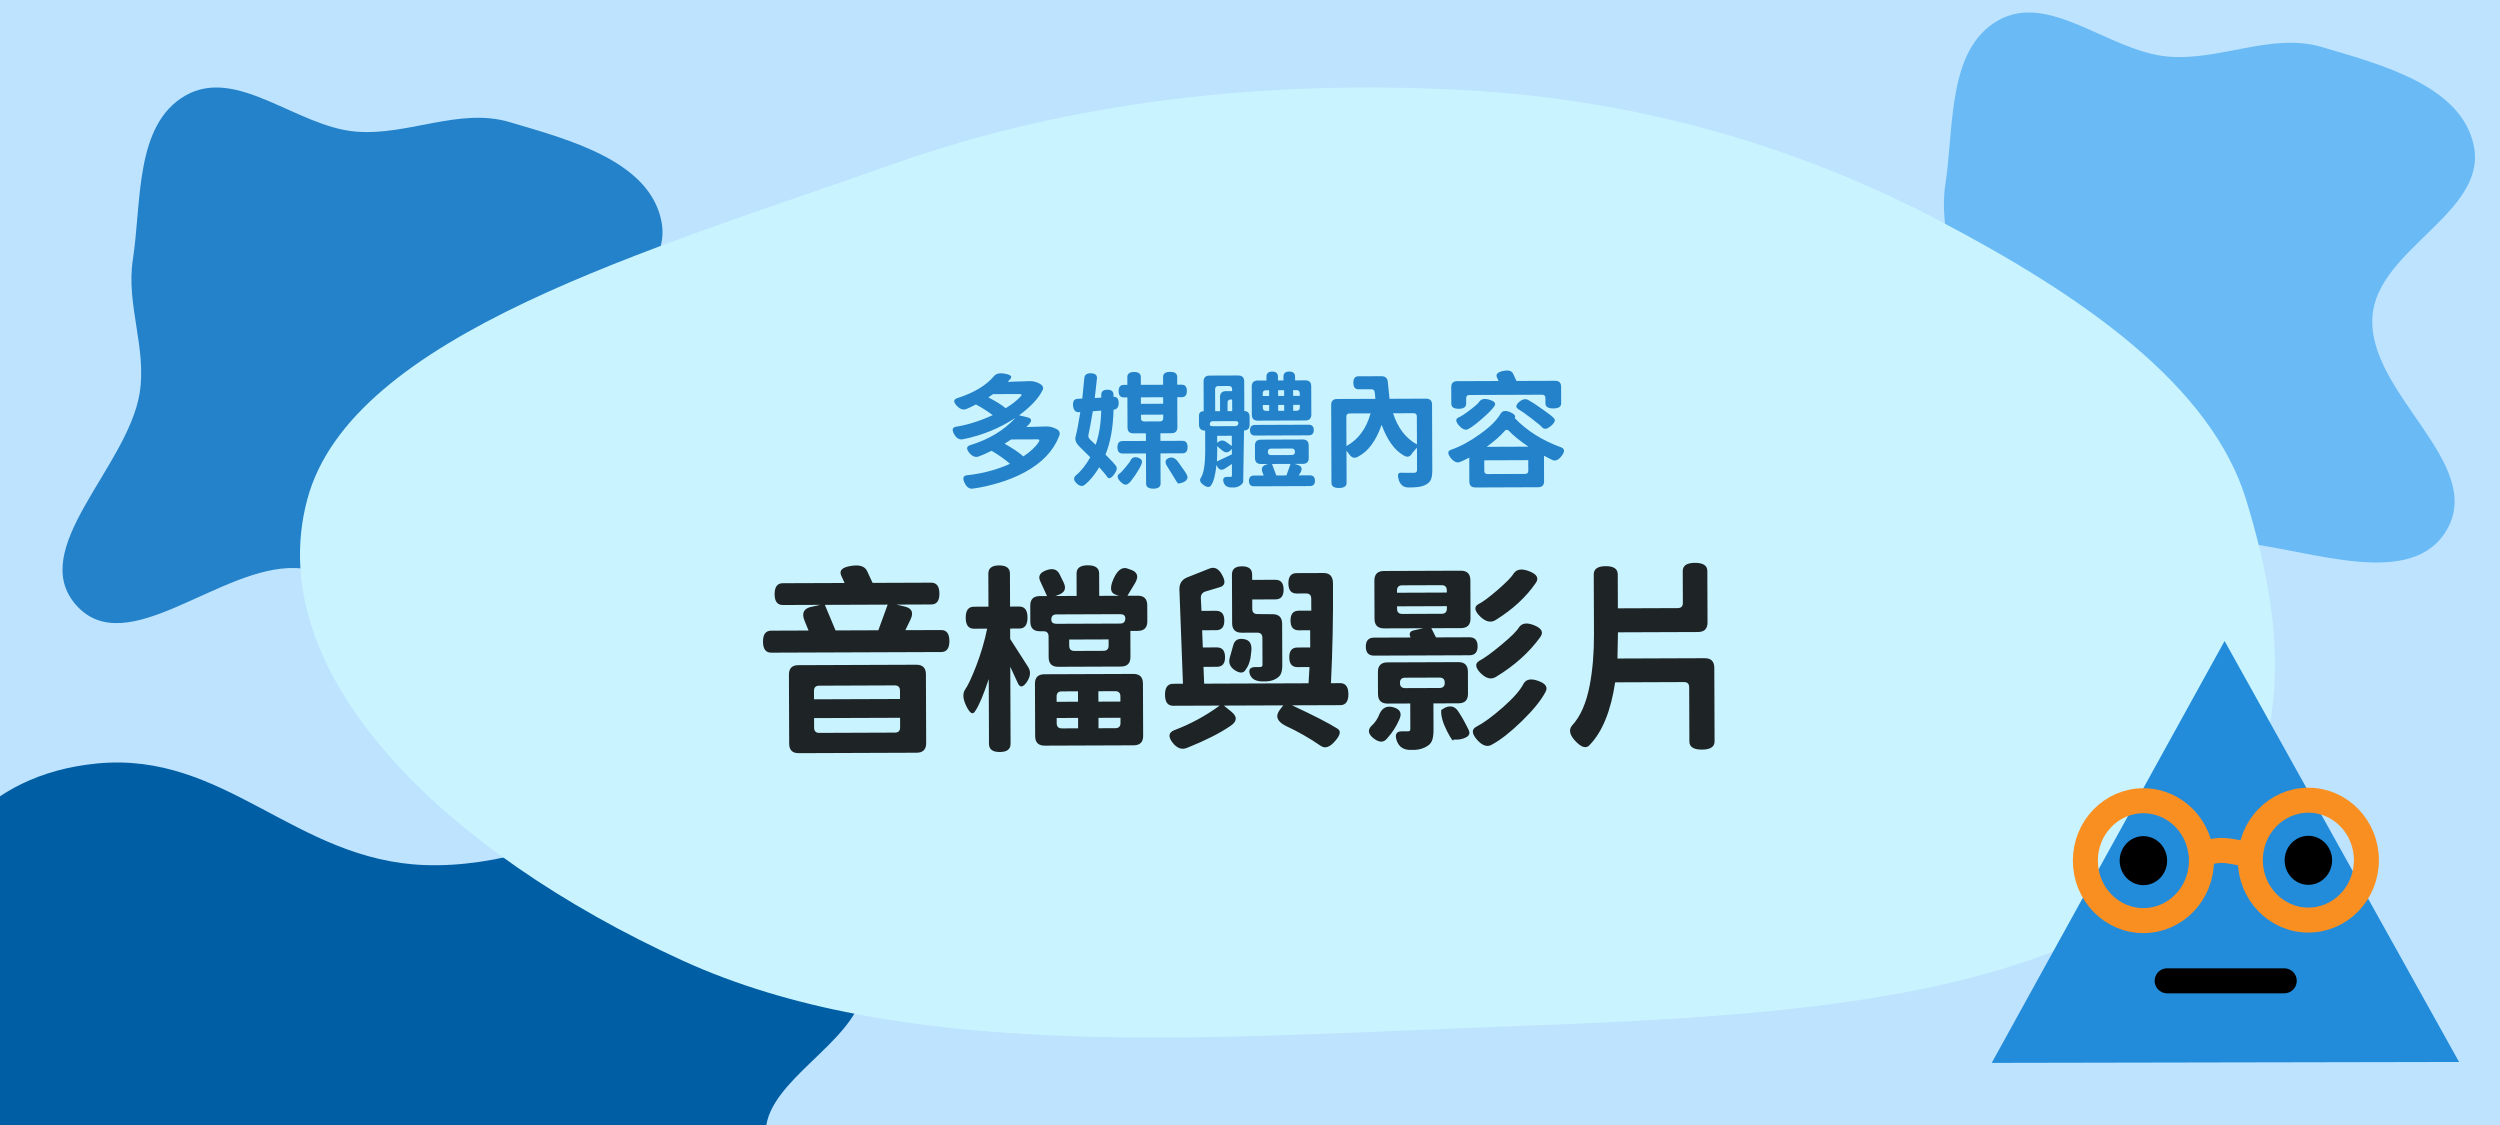 <svg width="200" height="90" viewBox="0 0 200 90" fill="none" xmlns="http://www.w3.org/2000/svg">
<rect x="0" y="0" width="200" height="90" fill="#333333" stroke="none"/>
<g clip-path="url(#clip0_2306_6207)">
<rect width="200" height="90" fill="#BDE3FF"/>
<path fill-rule="evenodd" clip-rule="evenodd" d="M-6.18 85.526C-5.521 81.351 -9.948 77.257 -7.655 73.239C-4.948 68.497 -1.652 61.992 7.772 61.078C17.997 60.087 23.6 68.826 33.978 69.205C45.818 69.637 56.588 60.196 66.887 63.237C76.243 66 70.121 74.012 68.975 79.539C68.168 83.434 61.536 86.431 61.267 90.346C60.85 96.397 75.769 103.853 67.023 107.895C58.356 111.9 45.738 103.802 34.253 102.83C27.316 102.243 20.566 103.925 13.618 103.373C4.658 102.66 -7.251 103.227 -11.753 99.17C-16.321 95.052 -6.927 90.254 -6.18 85.526Z" fill="#005EA5"/>
<path fill-rule="evenodd" clip-rule="evenodd" d="M28.474 10.53C32.649 10.872 36.743 8.58 40.761 9.767C45.503 11.168 52.008 12.874 52.922 17.752C53.913 23.046 45.174 25.946 44.795 31.318C44.363 37.447 53.804 43.022 50.763 48.353C48 53.196 39.988 50.027 34.461 49.434C30.566 49.016 27.569 45.584 23.654 45.444C17.603 45.228 10.147 52.951 6.105 48.424C2.1 43.937 10.197 37.406 11.17 31.46C11.758 27.869 10.075 24.375 10.627 20.779C11.34 16.14 10.773 9.976 14.83 7.646C18.948 5.281 23.746 10.143 28.474 10.53Z" fill="#2382C9"/>
<path fill-rule="evenodd" clip-rule="evenodd" d="M173.474 4.53C177.649 4.872 181.743 2.58 185.761 3.767C190.503 5.168 197.008 6.874 197.922 11.752C198.913 17.046 190.174 19.946 189.795 25.318C189.363 31.447 198.804 37.022 195.763 42.353C193 47.196 184.988 44.027 179.461 43.434C175.566 43.016 172.569 39.584 168.654 39.444C162.603 39.228 155.147 46.951 151.105 42.424C147.1 37.937 155.198 31.406 156.17 25.46C156.757 21.869 155.075 18.375 155.627 14.779C156.34 10.14 155.773 3.976 159.83 1.646C163.948 -0.719 168.746 4.143 173.474 4.53Z" fill="#69BAF5"/>
<path fill-rule="evenodd" clip-rule="evenodd" d="M117.063 7.205C131.49 7.98 144.155 11.905 154.996 17.578C166.733 23.719 176.896 30.86 179.688 39.971C183.097 51.095 184.354 63.745 171.749 72.255C158.691 81.071 136.857 81.474 117.063 82.25C95.236 83.105 71.899 84.751 54.603 76.845C35.616 68.165 20.857 53.977 24.577 39.971C28.089 26.753 52.105 19.98 71.539 13.095C85.386 8.19 100.98 6.341 117.063 7.205Z" fill="#C9F4FF"/>
<path d="M177.967 51.28L196.726 84.958L159.338 85.03L177.967 51.28Z" fill="#228CDA"/>
<path d="M173.373 78.465H182.74" stroke="black" stroke-width="2" stroke-linecap="round"/>
<ellipse cx="171.472" cy="68.853" rx="4.643" ry="4.795" transform="rotate(-0.11 171.472 68.853)" stroke="#FA8F21" stroke-width="2"/>
<ellipse cx="184.669" cy="68.812" rx="4.643" ry="4.795" transform="rotate(-0.11 184.669 68.812)" stroke="#FA8F21" stroke-width="2"/>
<path d="M175.55 68.472C175.55 68.472 176.816 68.054 177.654 68.034C178.594 68.011 180.025 68.464 180.025 68.464" stroke="#FA8F21" stroke-width="2"/>
<ellipse cx="171.471" cy="68.852" rx="1.898" ry="1.961" transform="rotate(-0.11 171.471 68.852)" fill="black"/>
<ellipse cx="184.67" cy="68.826" rx="1.898" ry="1.961" transform="rotate(-0.11 184.67 68.826)" fill="black"/>
<path d="M83.095 35.367C83.194 35.22 83.157 35.147 82.984 35.148L80.894 35.156L80.365 35.498C81.02 35.862 81.521 36.2 81.869 36.512C82.434 36.136 82.843 35.755 83.095 35.367ZM81.651 31.713C81.771 31.586 81.744 31.522 81.57 31.523L79.441 31.531L79.072 31.792C79.686 32.11 80.147 32.398 80.455 32.657C80.987 32.328 81.386 32.014 81.651 31.713ZM83.69 34.115C83.963 34.108 84.234 34.173 84.501 34.312C84.768 34.444 84.842 34.644 84.723 34.911C84.261 36.086 83.344 37.043 81.974 37.782C81.308 38.137 80.606 38.423 79.867 38.639C79.134 38.855 78.458 39.005 77.839 39.087C77.552 39.135 77.325 38.975 77.157 38.609C76.989 38.25 77.058 38.053 77.365 38.019C78.597 37.887 79.743 37.583 80.801 37.106C80.42 36.767 79.929 36.419 79.327 36.061C78.895 36.276 78.552 36.428 78.299 36.515C78.033 36.616 77.776 36.514 77.528 36.208C77.287 35.902 77.319 35.702 77.626 35.608C79.124 35.149 80.328 34.421 81.238 33.424C79.981 34.256 78.583 34.828 77.044 35.14C76.751 35.201 76.51 35.062 76.322 34.722C76.141 34.383 76.19 34.19 76.47 34.142C77.43 33.985 78.412 33.675 79.417 33.211C79.002 32.899 78.555 32.614 78.074 32.356C77.728 32.537 77.475 32.658 77.315 32.719C77.055 32.826 76.792 32.734 76.524 32.442C76.256 32.149 76.275 31.953 76.582 31.852C77.927 31.42 78.911 30.826 79.535 30.071C79.714 29.87 80.017 29.815 80.445 29.907C80.878 29.992 81.002 30.132 80.816 30.326L80.617 30.547L82.407 30.49C82.68 30.489 82.944 30.561 83.198 30.707C83.451 30.853 83.512 31.039 83.38 31.266C83.055 31.901 82.438 32.553 81.527 33.223L82.147 33.371C82.534 33.456 82.592 33.646 82.32 33.94L82.11 34.161L83.69 34.115ZM90.45 36.82C90.576 36.586 90.779 36.519 91.059 36.618C91.34 36.717 91.424 36.89 91.311 37.137C91.259 37.304 91.1 37.588 90.835 37.989C90.569 38.383 90.387 38.61 90.287 38.671C90.108 38.845 89.888 38.796 89.626 38.523C89.372 38.258 89.345 38.048 89.544 37.894C89.617 37.867 89.78 37.699 90.032 37.392C90.291 37.084 90.43 36.894 90.45 36.82ZM91.277 33.177L91.278 33.457C91.278 33.63 91.365 33.717 91.539 33.716L92.799 33.711C92.972 33.711 93.058 33.624 93.058 33.45L93.057 33.17L91.277 33.177ZM93.052 31.78L91.272 31.787L91.273 32.307L93.053 32.3L93.052 31.78ZM88.096 32.849L87.426 32.901C87.276 33.789 87.158 34.422 87.073 34.803C87.046 34.929 87.094 35.053 87.214 35.172L87.656 35.581C87.926 34.813 88.073 33.902 88.096 32.849ZM94.594 35.265C94.868 35.264 95.005 35.43 95.006 35.763C95.008 36.097 94.871 36.264 94.598 36.265L92.838 36.271L92.847 38.681C92.848 38.955 92.655 39.092 92.269 39.093C91.882 39.095 91.688 38.959 91.687 38.686L91.678 36.276L89.808 36.282C89.535 36.283 89.398 36.117 89.396 35.784C89.395 35.451 89.531 35.284 89.805 35.282L91.674 35.276L91.672 34.666L90.672 34.669C90.359 34.67 90.202 34.511 90.201 34.191L90.192 31.791L89.902 31.792C89.628 31.793 89.491 31.627 89.49 31.294C89.489 30.96 89.625 30.793 89.898 30.792L90.188 30.791L90.186 30.171C90.185 29.898 90.364 29.76 90.724 29.759C91.084 29.758 91.265 29.894 91.266 30.167L91.268 30.787L93.048 30.78L93.046 30.16C93.045 29.887 93.231 29.75 93.604 29.748C93.984 29.747 94.174 29.883 94.176 30.156L94.178 30.776L94.538 30.775C94.811 30.774 94.948 30.94 94.95 31.273C94.951 31.607 94.815 31.774 94.542 31.775L94.182 31.776L94.191 34.176C94.192 34.496 94.032 34.657 93.712 34.658L92.832 34.661L92.835 35.271L94.594 35.265ZM93.382 37.319C93.168 36.987 93.203 36.763 93.49 36.649C93.776 36.528 94.036 36.64 94.271 36.986C94.706 37.584 94.931 37.917 94.945 37.983C95.032 38.136 95.019 38.28 94.906 38.414C94.793 38.554 94.577 38.645 94.257 38.686L94.157 38.576L93.382 37.319ZM89.081 31.745C89.355 31.731 89.492 31.894 89.493 32.234C89.495 32.574 89.359 32.754 89.085 32.775C89.05 34.195 88.835 35.393 88.439 36.368C88.907 36.839 89.181 37.135 89.262 37.255C89.403 37.421 89.357 37.658 89.124 37.965C88.892 38.266 88.713 38.333 88.585 38.167C88.552 38.094 88.337 37.831 87.942 37.38C87.558 38.001 87.183 38.459 86.817 38.754C86.611 38.941 86.381 38.912 86.127 38.666C85.879 38.427 85.862 38.214 86.075 38.026C86.487 37.691 86.868 37.21 87.219 36.582C86.932 36.29 86.634 35.994 86.326 35.695C86.078 35.443 85.984 35.193 86.043 34.947C86.155 34.526 86.283 33.866 86.426 32.965L86.316 32.975C86.043 32.99 85.885 32.82 85.844 32.467C85.809 32.107 85.929 31.92 86.202 31.906L86.582 31.884L86.746 30.244C86.772 29.977 86.951 29.85 87.284 29.862C87.624 29.874 87.782 30.013 87.756 30.28L87.582 31.841L88.102 31.809L88.101 31.589C88.1 31.316 88.263 31.178 88.589 31.177C88.916 31.176 89.08 31.312 89.081 31.585L89.081 31.745ZM103.981 31.67L103.98 31.46C103.98 31.293 103.893 31.21 103.72 31.211L103.45 31.212L103.451 31.672L103.981 31.67ZM103.726 32.861C103.899 32.86 103.985 32.773 103.985 32.6L103.984 32.39L103.454 32.392L103.456 32.862L103.726 32.861ZM101.024 32.401L101.025 32.611C101.025 32.784 101.112 32.871 101.286 32.87L101.536 32.869L101.534 32.399L101.024 32.401ZM101.28 31.22C101.106 31.221 101.02 31.304 101.02 31.471L101.021 31.681L101.531 31.679L101.53 31.219L101.28 31.22ZM102.734 32.395L102.254 32.396L102.256 32.866L102.736 32.865L102.734 32.395ZM102.251 31.676L102.731 31.675L102.73 31.215L102.25 31.216L102.251 31.676ZM104.417 30.428C104.737 30.427 104.897 30.583 104.898 30.897L104.907 33.157C104.908 33.477 104.749 33.637 104.429 33.638L100.629 33.652C100.309 33.654 100.148 33.498 100.147 33.184L100.138 30.924C100.137 30.604 100.297 30.444 100.617 30.442L101.317 30.44L101.316 30.14C101.315 29.866 101.467 29.729 101.774 29.728C102.081 29.727 102.235 29.863 102.236 30.136L102.237 30.436L102.677 30.435L102.676 30.135C102.675 29.861 102.827 29.724 103.134 29.723C103.447 29.722 103.605 29.858 103.606 30.131L103.607 30.431L104.417 30.428ZM104.69 33.977C104.963 33.976 105.1 34.119 105.101 34.406C105.102 34.686 104.966 34.826 104.693 34.827L100.413 34.843C100.14 34.844 100.002 34.705 100.001 34.425C100 34.138 100.136 33.994 100.41 33.993L104.69 33.977ZM97.376 35.694L97.377 35.995C97.378 36.281 97.369 36.588 97.351 36.915L98.549 36.35L98.547 35.91L98.467 36C98.255 36.235 98.028 36.249 97.787 36.043L97.376 35.694ZM97.468 30.884C97.295 30.885 97.209 30.972 97.209 31.145L97.216 32.895L97.606 32.894L97.602 31.774C97.6 31.454 97.76 31.293 98.08 31.292L98.57 31.29L98.569 31.14C98.569 30.967 98.482 30.88 98.308 30.881L97.468 30.884ZM98.206 32.891L98.576 32.89L98.572 31.96L98.462 31.96C98.289 31.961 98.203 32.045 98.203 32.211L98.206 32.891ZM98.81 34.089C98.984 34.089 99.07 34.002 99.069 33.828C99.069 33.735 98.982 33.688 98.809 33.689L97.039 33.696C96.865 33.696 96.779 33.783 96.78 33.957C96.78 34.05 96.867 34.096 97.04 34.096L98.81 34.089ZM97.373 34.864L97.375 35.434C97.601 35.207 97.838 35.179 98.085 35.352L98.546 35.68L98.543 34.86L97.373 34.864ZM99.97 33.955C99.971 34.275 99.822 34.435 99.522 34.437L99.457 38.557C99.41 38.684 99.308 38.791 99.148 38.878C98.988 38.972 98.798 39.013 98.578 39C98.212 39.015 97.981 38.876 97.887 38.583C97.799 38.296 97.892 38.153 98.165 38.152L98.425 38.151C98.512 38.157 98.555 38.117 98.555 38.03L98.551 37.12L98.003 37.482C97.723 37.657 97.513 37.594 97.372 37.294L97.322 37.185C97.225 38.018 97.083 38.559 96.898 38.806C96.785 39.007 96.588 39.011 96.308 38.819C96.034 38.633 95.946 38.447 96.046 38.259C96.298 37.905 96.421 37.145 96.417 35.978L96.412 34.448C96.085 34.449 95.921 34.29 95.92 33.97L95.917 33.28C95.916 33.026 96.042 32.899 96.296 32.898L96.287 30.529C96.286 30.209 96.445 30.048 96.765 30.047L99.055 30.038C99.375 30.037 99.536 30.196 99.537 30.516L99.546 32.886C99.826 32.885 99.966 33.045 99.968 33.365L99.97 33.955ZM103.241 37.113L101.761 37.118L102.105 38.037L102.915 38.034L103.241 37.113ZM101.687 35.889C101.514 35.889 101.427 35.976 101.428 36.15C101.428 36.323 101.515 36.409 101.689 36.408L103.339 36.402C103.512 36.402 103.598 36.315 103.598 36.141C103.597 35.968 103.51 35.882 103.337 35.882L101.687 35.889ZM103.895 38.03L104.785 38.027C105.058 38.026 105.195 38.169 105.196 38.456C105.197 38.742 105.061 38.886 104.788 38.887L100.328 38.904C100.055 38.905 99.918 38.762 99.916 38.475C99.915 38.188 100.052 38.045 100.325 38.044L101.095 38.041L100.994 37.771C100.879 37.465 100.979 37.264 101.292 37.17L101.451 37.119L100.881 37.121C100.561 37.123 100.401 36.963 100.4 36.643L100.396 35.643C100.395 35.33 100.554 35.173 100.874 35.172L104.214 35.159C104.534 35.158 104.695 35.317 104.696 35.637L104.7 36.637C104.701 36.951 104.541 37.108 104.221 37.109L103.561 37.112L103.752 37.171C104.139 37.269 104.229 37.489 104.024 37.83L103.895 38.03ZM113.347 33.315C113.347 33.142 113.26 33.056 113.086 33.056L111.446 33.062C111.824 34.234 112.461 35.065 113.356 35.555L113.347 33.315ZM107.966 33.075C107.793 33.076 107.707 33.163 107.707 33.336L107.716 35.686C108.668 35.156 109.311 34.284 109.646 33.069L107.966 33.075ZM114.082 31.892C114.402 31.891 114.563 32.051 114.564 32.371L114.583 37.621C114.585 37.954 114.546 38.208 114.466 38.381C114.387 38.561 114.221 38.709 113.968 38.823C113.715 38.944 113.292 39.002 112.698 38.998C112.305 39.006 112.041 38.81 111.906 38.411C111.778 38.011 111.827 37.814 112.054 37.82C112.194 37.826 112.551 37.828 113.124 37.826C113.284 37.825 113.364 37.752 113.363 37.605L113.357 35.815C113.078 36.123 112.938 36.29 112.939 36.317C112.773 36.564 112.556 36.602 112.289 36.429C111.567 36.025 110.981 35.211 110.53 33.986C110.081 35.267 109.458 36.113 108.659 36.523C108.393 36.684 108.166 36.641 107.979 36.395L107.718 36.056L107.727 38.626C107.728 38.9 107.525 39.037 107.119 39.038C106.719 39.04 106.518 38.904 106.517 38.631L106.494 32.401C106.493 32.081 106.652 31.92 106.972 31.919L110.032 31.907L109.98 31.398C109.966 31.224 109.873 31.138 109.699 31.139L108.679 31.143C108.406 31.144 108.269 30.971 108.267 30.624C108.266 30.277 108.402 30.104 108.675 30.103L110.515 30.096C110.829 30.095 110.999 30.251 111.027 30.564L111.162 31.903L114.082 31.892ZM117.551 31.6C117.378 31.6 117.291 31.687 117.292 31.861L117.294 32.291C117.295 32.564 117.095 32.701 116.695 32.703C116.302 32.704 116.105 32.568 116.104 32.295L116.099 30.975C116.098 30.655 116.257 30.494 116.577 30.493L119.887 30.481L119.756 30.192C119.642 29.945 119.801 29.775 120.234 29.68C120.667 29.585 120.941 29.66 121.055 29.907L121.317 30.476L124.407 30.464C124.727 30.463 124.888 30.622 124.889 30.942L124.894 32.263C124.895 32.536 124.685 32.673 124.265 32.675C123.845 32.676 123.635 32.541 123.634 32.267L123.632 31.837C123.631 31.664 123.544 31.578 123.371 31.578L117.551 31.6ZM121.455 32.725C121.235 32.579 121.261 32.389 121.533 32.155C121.812 31.921 122.062 31.873 122.283 32.012C122.53 32.145 122.901 32.386 123.395 32.738C123.897 33.09 124.194 33.322 124.288 33.435C124.462 33.587 124.399 33.794 124.1 34.055C123.801 34.316 123.568 34.371 123.401 34.218C123.314 34.105 123.026 33.863 122.538 33.491C122.057 33.12 121.696 32.864 121.455 32.725ZM118.373 32.097C118.539 31.896 118.815 31.862 119.203 31.994C119.59 32.119 119.704 32.288 119.544 32.502C119.379 32.743 119.057 33.071 118.578 33.486C118.106 33.901 117.737 34.179 117.471 34.32C117.252 34.447 117.001 34.355 116.72 34.043C116.446 33.73 116.428 33.517 116.668 33.403C116.881 33.316 117.197 33.111 117.615 32.789C118.034 32.475 118.287 32.244 118.373 32.097ZM118.936 35.745L122.276 35.732C121.615 35.288 121.093 34.867 120.712 34.468C120.598 34.348 120.485 34.352 120.372 34.479C120.04 34.867 119.561 35.289 118.936 35.745ZM118.744 37.665C118.744 37.839 118.831 37.925 119.005 37.924L122.005 37.913C122.178 37.913 122.264 37.826 122.264 37.652L122.26 36.812L118.74 36.825L118.744 37.665ZM120.057 33.08C120.202 32.853 120.452 32.816 120.806 32.968C121.16 33.12 121.284 33.279 121.178 33.446C122.155 34.463 123.388 35.241 124.877 35.782C125.177 35.888 125.201 36.111 124.949 36.452C124.697 36.793 124.447 36.911 124.2 36.805C124.1 36.759 123.873 36.643 123.519 36.458L123.527 38.498C123.528 38.818 123.368 38.978 123.048 38.979L118.028 38.998C117.709 38.999 117.548 38.84 117.547 38.52L117.54 36.61C117.18 36.791 116.941 36.905 116.821 36.952C116.568 37.06 116.311 36.951 116.05 36.625C115.795 36.293 115.801 36.08 116.067 35.985C116.8 35.736 117.568 35.323 118.373 34.747C119.191 34.17 119.752 33.615 120.057 33.08Z" fill="#2382C9"/>
<path d="M71.998 55.247C71.997 54.969 71.858 54.831 71.581 54.832L65.533 54.855C65.255 54.856 65.117 54.995 65.118 55.272L65.121 55.944L72.001 55.919L71.998 55.247ZM65.129 58.216C65.13 58.494 65.269 58.632 65.547 58.631L71.595 58.608C71.872 58.607 72.01 58.468 72.009 58.191L72.006 57.423L65.126 57.448L65.129 58.216ZM63.889 60.253C63.387 60.255 63.136 60 63.134 59.488L63.113 53.984C63.111 53.472 63.361 53.215 63.862 53.213L73.302 53.178C73.814 53.176 74.071 53.431 74.073 53.943L74.094 59.447C74.096 59.959 73.841 60.216 73.329 60.218L63.889 60.253ZM71.013 48.37L65.989 48.389L66.844 50.434L70.268 50.421L71.013 48.37ZM72.428 50.413L75.292 50.403C75.73 50.401 75.949 50.693 75.951 51.28C75.954 51.867 75.736 52.161 75.299 52.163L61.699 52.213C61.261 52.215 61.042 51.922 61.04 51.335C61.037 50.749 61.255 50.455 61.692 50.453L64.684 50.442L64.345 49.611C64.119 49.015 64.32 48.657 64.949 48.537L65.621 48.39L62.629 48.401C62.191 48.403 61.972 48.116 61.969 47.54C61.967 46.953 62.185 46.659 62.622 46.657L67.566 46.639L67.292 46.032C67.12 45.638 67.375 45.386 68.057 45.277C68.75 45.157 69.188 45.294 69.371 45.688L69.806 46.631L74.494 46.613C74.931 46.612 75.151 46.904 75.153 47.491C75.156 48.067 74.938 48.356 74.501 48.357L71.717 48.368L72.325 48.51C72.944 48.635 73.116 48.987 72.841 49.564L72.428 50.413ZM80.812 50.286L80.815 51.118L82.247 53.353C82.483 53.715 82.447 54.12 82.14 54.569C81.832 55.008 81.592 55.03 81.42 54.636L80.823 53.342L80.846 59.502C80.848 59.939 80.56 60.159 79.984 60.161C79.408 60.163 79.12 59.946 79.118 59.508L79.099 54.324C78.666 55.627 78.302 56.487 78.004 56.904C77.824 57.204 77.594 57.071 77.315 56.507C77.035 55.943 76.996 55.5 77.198 55.179C77.421 54.88 77.722 54.239 78.103 53.256C78.483 52.263 78.773 51.275 78.972 50.293L77.916 50.297C77.478 50.298 77.259 50.006 77.257 49.419C77.254 48.833 77.472 48.538 77.909 48.537L79.077 48.532L79.067 45.892C79.066 45.455 79.353 45.235 79.929 45.233C80.505 45.231 80.794 45.449 80.796 45.886L80.805 48.526L81.541 48.523C81.979 48.522 82.198 48.814 82.201 49.401C82.203 49.988 81.985 50.282 81.548 50.283L80.812 50.286ZM86.239 55.306L84.942 55.311C84.665 55.312 84.527 55.451 84.528 55.728L84.53 56.144L86.242 56.138L86.239 55.306ZM89.633 56.125L89.632 55.709C89.631 55.432 89.492 55.294 89.214 55.295L87.87 55.3L87.874 56.132L89.633 56.125ZM87.881 58.26L89.225 58.255C89.503 58.254 89.641 58.115 89.64 57.837L89.638 57.421L87.878 57.428L87.881 58.26ZM84.536 57.856C84.537 58.134 84.676 58.272 84.953 58.271L86.249 58.266L86.246 57.434L84.534 57.44L84.536 57.856ZM83.583 59.652C83.071 59.654 82.814 59.399 82.812 58.887L82.796 54.695C82.794 54.193 83.049 53.942 83.561 53.94L90.665 53.914C91.177 53.912 91.434 54.167 91.436 54.679L91.452 58.871C91.454 59.372 91.198 59.624 90.686 59.626L83.583 59.652ZM88.275 52.066C88.552 52.065 88.69 51.926 88.689 51.649L88.687 51.153L85.535 51.164L85.537 51.66C85.538 51.938 85.677 52.076 85.954 52.075L88.275 52.066ZM89.61 49.885C89.888 49.884 90.026 49.745 90.025 49.468C90.024 49.244 89.885 49.132 89.608 49.133L84.52 49.152C84.242 49.153 84.104 49.292 84.105 49.57C84.106 49.794 84.245 49.905 84.522 49.904L89.61 49.885ZM90.194 47.659L91.01 47.656C91.522 47.654 91.779 47.909 91.781 48.421L91.786 49.701C91.788 50.213 91.533 50.47 91.021 50.472L90.429 50.474L90.436 52.554C90.438 53.066 90.183 53.323 89.671 53.325L84.663 53.344C84.151 53.346 83.894 53.091 83.892 52.579L83.886 50.915C83.885 50.637 83.746 50.499 83.469 50.5L83.197 50.501C82.685 50.503 82.428 50.248 82.426 49.736L82.421 48.456C82.419 47.944 82.674 47.687 83.186 47.685L83.762 47.683L83.214 46.485C83.031 46.091 83.195 45.803 83.707 45.619C84.218 45.436 84.57 45.541 84.764 45.935L85.086 46.59C85.323 47.069 85.191 47.401 84.69 47.584L84.434 47.681L86.13 47.674L86.124 45.882C86.122 45.445 86.42 45.225 87.017 45.223C87.625 45.221 87.93 45.438 87.931 45.876L87.938 47.668L89.506 47.662L89.234 47.567C88.828 47.43 88.773 47.019 89.069 46.335C89.376 45.641 89.738 45.352 90.154 45.467L90.378 45.547C90.987 45.726 91.132 46.088 90.814 46.633L90.194 47.659ZM100.999 53.203L100.991 51.027C100.99 50.75 100.85 50.612 100.573 50.613L99.341 50.617C98.829 50.619 98.572 50.364 98.57 49.852L98.556 45.964C98.554 45.527 98.82 45.307 99.353 45.305C99.897 45.303 100.17 45.521 100.172 45.958L100.174 46.39L102.029 46.383C102.467 46.382 102.686 46.642 102.688 47.165C102.69 47.688 102.473 47.95 102.035 47.951L100.179 47.958L100.182 48.71C100.183 48.988 100.322 49.126 100.6 49.125L101.8 49.136C102.312 49.134 102.569 49.389 102.571 49.901L102.583 53.197C102.584 53.528 102.542 53.773 102.457 53.934C102.383 54.094 102.224 54.233 101.979 54.352C101.734 54.47 101.441 54.524 101.1 54.515C100.502 54.528 100.134 54.343 99.994 53.959C99.853 53.565 100.002 53.367 100.439 53.365L100.727 53.364C100.909 53.374 100.999 53.321 100.999 53.203ZM98.657 51.628C98.762 51.212 99.049 51.045 99.519 51.129C99.989 51.202 100.182 51.542 100.099 52.151C100.058 52.759 99.916 53.223 99.672 53.544C99.513 53.854 99.231 53.887 98.824 53.643C98.418 53.389 98.267 53.053 98.373 52.637L98.657 51.628ZM104.684 54.662L104.759 53.365L103.799 53.369C103.362 53.37 103.142 53.11 103.141 52.587C103.139 52.065 103.356 51.803 103.794 51.801L104.818 51.797L104.812 50.421L103.9 50.425C103.463 50.426 103.244 50.166 103.242 49.643C103.24 49.12 103.457 48.858 103.895 48.856L104.903 48.853L104.899 47.893C104.898 47.615 104.759 47.477 104.482 47.478L103.73 47.481C103.292 47.483 103.073 47.212 103.071 46.667C103.069 46.123 103.286 45.851 103.724 45.849L105.884 45.841C106.396 45.839 106.647 46.126 106.639 46.702C106.659 49.401 106.605 52.052 106.476 54.655L107.212 54.652C107.65 54.651 107.869 54.943 107.871 55.53C107.874 56.117 107.656 56.411 107.219 56.412L103.363 56.426C105.072 57.22 106.28 57.84 106.986 58.285C107.296 58.465 107.238 58.796 106.813 59.278C106.399 59.77 106.021 59.905 105.679 59.682C104.77 59.056 103.824 58.516 102.841 58.06C102.157 57.711 102.006 57.285 102.388 56.782L102.659 56.429L97.907 56.447L98.517 56.941C99.009 57.344 98.973 57.728 98.409 58.093C97.579 58.661 96.44 59.236 94.991 59.818C94.555 60.011 94.154 59.869 93.79 59.39C93.436 58.922 93.488 58.596 93.946 58.413C95.235 57.929 96.443 57.273 97.571 56.448L93.859 56.462C93.421 56.463 93.202 56.171 93.2 55.584C93.197 54.998 93.415 54.703 93.852 54.702L94.636 54.699L94.352 47.164C94.34 46.684 94.552 46.358 94.989 46.185L96.778 45.475C97.183 45.324 97.52 45.509 97.788 46.031C98.067 46.542 97.999 46.857 97.584 46.976L96.449 47.316C96.193 47.392 96.066 47.563 96.067 47.83L96.119 48.869L97.287 48.865C97.724 48.863 97.944 49.124 97.946 49.647C97.948 50.158 97.73 50.415 97.292 50.417L96.172 50.421L96.225 51.797L97.346 51.793C97.783 51.791 98.002 52.052 98.004 52.574C98.006 53.086 97.789 53.343 97.351 53.345L96.279 53.349L96.332 54.693L104.684 54.662ZM121.116 45.849C121.36 45.517 121.781 45.473 122.379 45.716C122.977 45.959 123.133 46.273 122.847 46.658C122.083 47.77 121.02 48.75 119.658 49.598C119.274 49.845 118.858 49.75 118.408 49.315C117.959 48.868 117.91 48.543 118.261 48.339C118.612 48.167 119.133 47.781 119.825 47.181C120.526 46.571 120.957 46.127 121.116 45.849ZM121.532 50.167C121.776 49.836 122.186 49.791 122.763 50.035C123.351 50.278 123.501 50.592 123.215 50.977C122.334 52.196 121.159 53.251 119.69 54.142C119.307 54.389 118.896 54.294 118.457 53.858C118.018 53.412 117.98 53.082 118.342 52.867C118.767 52.641 119.358 52.212 120.113 51.58C120.879 50.948 121.351 50.477 121.532 50.167ZM111.765 48.507L111.766 48.699C111.767 48.977 111.906 49.115 112.184 49.114L115.336 49.102C115.613 49.101 115.751 48.962 115.75 48.684L115.749 48.492L111.765 48.507ZM112.175 46.826C111.898 46.827 111.76 46.966 111.761 47.243L111.761 47.419L115.745 47.404L115.745 47.228C115.744 46.951 115.605 46.813 115.327 46.814L112.175 46.826ZM117.551 50.982C117.988 50.98 118.208 51.219 118.209 51.699C118.211 52.179 117.993 52.42 117.556 52.422L109.924 52.45C109.487 52.452 109.267 52.213 109.265 51.733C109.264 51.253 109.481 51.012 109.919 51.01L112.847 50.999C112.696 50.68 112.791 50.487 113.133 50.422L113.868 50.26L110.732 50.271C110.22 50.273 109.963 50.018 109.961 49.506L109.95 46.45C109.948 45.938 110.203 45.681 110.715 45.679L116.859 45.656C117.371 45.654 117.628 45.91 117.63 46.422L117.641 49.477C117.643 49.989 117.388 50.246 116.876 50.248L114.508 50.257L114.879 50.992L117.551 50.982ZM110.357 57.121C110.59 56.608 110.968 56.43 111.491 56.588C112.025 56.746 112.176 57.071 111.943 57.563C111.71 58.108 111.387 58.61 110.973 59.07C110.707 59.413 110.355 59.419 109.917 59.09C109.478 58.761 109.397 58.436 109.673 58.115C110.003 57.815 110.231 57.484 110.357 57.121ZM112.411 54.217C112.133 54.218 111.995 54.357 111.996 54.635C111.997 54.912 112.136 55.05 112.414 55.049L115.166 55.039C115.443 55.038 115.581 54.898 115.58 54.621C115.579 54.344 115.44 54.206 115.163 54.207L112.411 54.217ZM117.439 55.494C117.441 56.006 117.192 56.263 116.69 56.265L114.674 56.273L114.682 58.369C114.684 58.785 114.637 59.094 114.541 59.297C114.457 59.5 114.26 59.672 113.951 59.811C113.653 59.951 113.301 60.011 112.896 59.991C112.309 60.015 111.925 59.771 111.741 59.26C111.569 58.759 111.701 58.508 112.138 58.506L112.618 58.504C112.757 58.514 112.826 58.455 112.826 58.327L112.818 56.279L111.01 56.286C110.498 56.288 110.241 56.033 110.239 55.521L110.233 53.761C110.231 53.249 110.486 52.992 110.998 52.99L116.662 52.969C117.174 52.967 117.431 53.222 117.433 53.734L117.439 55.494ZM121.884 54.694C122.096 54.33 122.496 54.26 123.084 54.481C123.671 54.693 123.854 54.99 123.631 55.375C123.271 56.049 122.639 56.824 121.736 57.702C120.843 58.57 120.05 59.191 119.358 59.567C118.986 59.793 118.585 59.661 118.157 59.172C117.739 58.693 117.717 58.352 118.089 58.148C118.675 57.847 119.388 57.327 120.227 56.588C121.078 55.838 121.63 55.207 121.884 54.694ZM117.498 58.406C117.616 58.672 117.537 58.87 117.26 58.999C116.994 59.139 116.669 59.193 116.285 59.163C116.275 59.376 116.098 59.147 115.754 58.477C115.411 57.795 115.259 57.236 115.3 56.798L115.619 56.605C116.067 56.411 116.419 56.522 116.677 56.937C116.923 57.299 117.197 57.789 117.498 58.406ZM129.397 52.682L136.373 52.656C136.885 52.654 137.142 52.909 137.144 53.421L137.166 59.309C137.167 59.747 136.832 59.967 136.16 59.969C135.488 59.971 135.151 59.754 135.15 59.317L135.134 54.981C135.133 54.703 134.993 54.565 134.716 54.566L129.212 54.587C128.869 56.871 128.192 58.537 127.183 59.586C126.917 59.907 126.543 59.818 126.062 59.318C125.58 58.819 125.477 58.398 125.753 58.056C126.433 57.328 126.909 56.243 127.181 54.802C127.411 53.585 127.523 52.225 127.518 50.721L127.5 45.953C127.498 45.516 127.818 45.296 128.458 45.293C129.098 45.291 129.418 45.508 129.42 45.946L129.43 48.666L134.214 48.648C134.491 48.647 134.63 48.508 134.629 48.231L134.619 45.687C134.618 45.249 134.942 45.029 135.593 45.027C136.254 45.025 136.586 45.242 136.587 45.679L136.602 49.791C136.604 50.303 136.349 50.56 135.837 50.562L129.437 50.586L129.397 52.682Z" fill="black" fill-opacity="0.85"/>
</g>
<defs>
<clipPath id="clip0_2306_6207">
<rect width="200" height="90" fill="white"/>
</clipPath>
</defs>
</svg>
